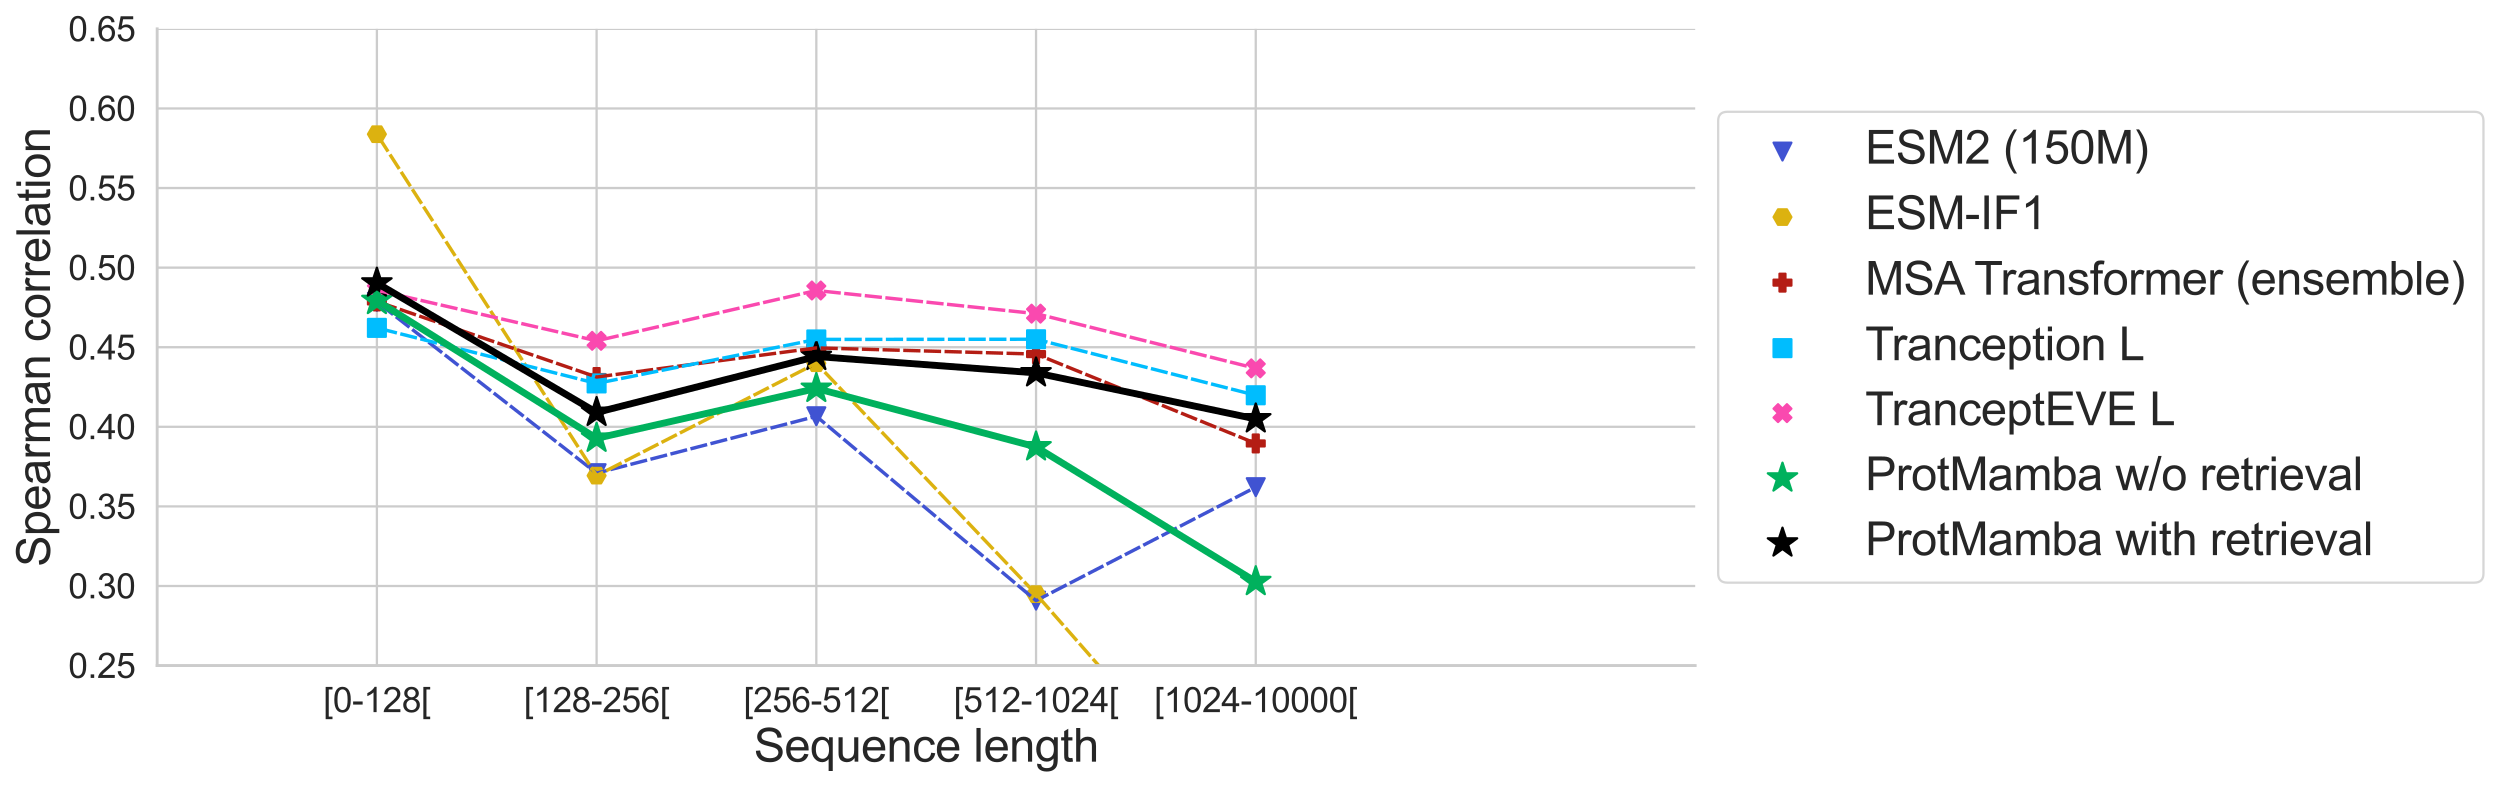 <?xml version="1.0" encoding="utf-8" standalone="no"?>
<!DOCTYPE svg PUBLIC "-//W3C//DTD SVG 1.1//EN"
  "http://www.w3.org/Graphics/SVG/1.1/DTD/svg11.dtd">
<svg xmlns:xlink="http://www.w3.org/1999/xlink" width="1088.407pt" height="343pt" viewBox="0 0 1088.407 343" xmlns="http://www.w3.org/2000/svg" version="1.1">
 <defs>
  <style type="text/css">*{stroke-linejoin: round; stroke-linecap: butt}</style>
 </defs>
 <g id="figure_1">
  <g id="patch_1">
   <path d="M 0 343 
L 1088.407 343 
L 1088.407 0 
L 0 0 
z
" style="fill: #ffffff"/>
  </g>
  <g id="axes_1">
   <g id="patch_2">
    <path d="M 68.426 289.768 
L 738.026 289.768 
L 738.026 12.568 
L 68.426 12.568 
z
" style="fill: #ffffff"/>
   </g>
   <g id="matplotlib.axis_1">
    <g id="xtick_1">
     <g id="line2d_1">
      <path d="M 164.083 289.768 
L 164.083 12.568 
" clip-path="url(#p98b21a41c9)" style="fill: none; stroke: #cccccc; stroke-linecap: round"/>
     </g>
     <g id="text_1">
      <!-- [0-128[ -->
      <g style="fill: #262626" transform="translate(140.736 310.05)scale(0.15 -0.15)">
       <defs>
        <path id="ArialMT-5b" d="M 434 -1272 
L 434 4581 
L 1675 4581 
L 1675 4116 
L 997 4116 
L 997 -806 
L 1675 -806 
L 1675 -1272 
L 434 -1272 
z
" transform="scale(0.016)"/>
        <path id="ArialMT-30" d="M 266 2259 
Q 266 3072 433 3567 
Q 600 4063 929 4331 
Q 1259 4600 1759 4600 
Q 2128 4600 2406 4451 
Q 2684 4303 2865 4023 
Q 3047 3744 3150 3342 
Q 3253 2941 3253 2259 
Q 3253 1453 3087 958 
Q 2922 463 2592 192 
Q 2263 -78 1759 -78 
Q 1097 -78 719 397 
Q 266 969 266 2259 
z
M 844 2259 
Q 844 1131 1108 757 
Q 1372 384 1759 384 
Q 2147 384 2411 759 
Q 2675 1134 2675 2259 
Q 2675 3391 2411 3762 
Q 2147 4134 1753 4134 
Q 1366 4134 1134 3806 
Q 844 3388 844 2259 
z
" transform="scale(0.016)"/>
        <path id="ArialMT-2d" d="M 203 1375 
L 203 1941 
L 1931 1941 
L 1931 1375 
L 203 1375 
z
" transform="scale(0.016)"/>
        <path id="ArialMT-31" d="M 2384 0 
L 1822 0 
L 1822 3584 
Q 1619 3391 1289 3197 
Q 959 3003 697 2906 
L 697 3450 
Q 1169 3672 1522 3987 
Q 1875 4303 2022 4600 
L 2384 4600 
L 2384 0 
z
" transform="scale(0.016)"/>
        <path id="ArialMT-32" d="M 3222 541 
L 3222 0 
L 194 0 
Q 188 203 259 391 
Q 375 700 629 1000 
Q 884 1300 1366 1694 
Q 2113 2306 2375 2664 
Q 2638 3022 2638 3341 
Q 2638 3675 2398 3904 
Q 2159 4134 1775 4134 
Q 1369 4134 1125 3890 
Q 881 3647 878 3216 
L 300 3275 
Q 359 3922 746 4261 
Q 1134 4600 1788 4600 
Q 2447 4600 2831 4234 
Q 3216 3869 3216 3328 
Q 3216 3053 3103 2787 
Q 2991 2522 2730 2228 
Q 2469 1934 1863 1422 
Q 1356 997 1212 845 
Q 1069 694 975 541 
L 3222 541 
z
" transform="scale(0.016)"/>
        <path id="ArialMT-38" d="M 1131 2484 
Q 781 2613 612 2850 
Q 444 3088 444 3419 
Q 444 3919 803 4259 
Q 1163 4600 1759 4600 
Q 2359 4600 2725 4251 
Q 3091 3903 3091 3403 
Q 3091 3084 2923 2848 
Q 2756 2613 2416 2484 
Q 2838 2347 3058 2040 
Q 3278 1734 3278 1309 
Q 3278 722 2862 322 
Q 2447 -78 1769 -78 
Q 1091 -78 675 323 
Q 259 725 259 1325 
Q 259 1772 486 2073 
Q 713 2375 1131 2484 
z
M 1019 3438 
Q 1019 3113 1228 2906 
Q 1438 2700 1772 2700 
Q 2097 2700 2305 2904 
Q 2513 3109 2513 3406 
Q 2513 3716 2298 3927 
Q 2084 4138 1766 4138 
Q 1444 4138 1231 3931 
Q 1019 3725 1019 3438 
z
M 838 1322 
Q 838 1081 952 856 
Q 1066 631 1291 507 
Q 1516 384 1775 384 
Q 2178 384 2440 643 
Q 2703 903 2703 1303 
Q 2703 1709 2433 1975 
Q 2163 2241 1756 2241 
Q 1359 2241 1098 1978 
Q 838 1716 838 1322 
z
" transform="scale(0.016)"/>
       </defs>
       <use xlink:href="#ArialMT-5b"/>
       <use xlink:href="#ArialMT-30" x="27.783"/>
       <use xlink:href="#ArialMT-2d" x="83.398"/>
       <use xlink:href="#ArialMT-31" x="116.699"/>
       <use xlink:href="#ArialMT-32" x="172.314"/>
       <use xlink:href="#ArialMT-38" x="227.93"/>
       <use xlink:href="#ArialMT-5b" x="283.545"/>
      </g>
     </g>
    </g>
    <g id="xtick_2">
     <g id="line2d_2">
      <path d="M 259.74 289.768 
L 259.74 12.568 
" clip-path="url(#p98b21a41c9)" style="fill: none; stroke: #cccccc; stroke-linecap: round"/>
     </g>
     <g id="text_2">
      <!-- [128-256[ -->
      <g style="fill: #262626" transform="translate(228.051 310.05)scale(0.15 -0.15)">
       <defs>
        <path id="ArialMT-35" d="M 266 1200 
L 856 1250 
Q 922 819 1161 601 
Q 1400 384 1738 384 
Q 2144 384 2425 690 
Q 2706 997 2706 1503 
Q 2706 1984 2436 2262 
Q 2166 2541 1728 2541 
Q 1456 2541 1237 2417 
Q 1019 2294 894 2097 
L 366 2166 
L 809 4519 
L 3088 4519 
L 3088 3981 
L 1259 3981 
L 1013 2750 
Q 1425 3038 1878 3038 
Q 2478 3038 2890 2622 
Q 3303 2206 3303 1553 
Q 3303 931 2941 478 
Q 2500 -78 1738 -78 
Q 1113 -78 717 272 
Q 322 622 266 1200 
z
" transform="scale(0.016)"/>
        <path id="ArialMT-36" d="M 3184 3459 
L 2625 3416 
Q 2550 3747 2413 3897 
Q 2184 4138 1850 4138 
Q 1581 4138 1378 3988 
Q 1113 3794 959 3422 
Q 806 3050 800 2363 
Q 1003 2672 1297 2822 
Q 1591 2972 1913 2972 
Q 2475 2972 2870 2558 
Q 3266 2144 3266 1488 
Q 3266 1056 3080 686 
Q 2894 316 2569 119 
Q 2244 -78 1831 -78 
Q 1128 -78 684 439 
Q 241 956 241 2144 
Q 241 3472 731 4075 
Q 1159 4600 1884 4600 
Q 2425 4600 2770 4297 
Q 3116 3994 3184 3459 
z
M 888 1484 
Q 888 1194 1011 928 
Q 1134 663 1356 523 
Q 1578 384 1822 384 
Q 2178 384 2434 671 
Q 2691 959 2691 1453 
Q 2691 1928 2437 2201 
Q 2184 2475 1800 2475 
Q 1419 2475 1153 2201 
Q 888 1928 888 1484 
z
" transform="scale(0.016)"/>
       </defs>
       <use xlink:href="#ArialMT-5b"/>
       <use xlink:href="#ArialMT-31" x="27.783"/>
       <use xlink:href="#ArialMT-32" x="83.398"/>
       <use xlink:href="#ArialMT-38" x="139.014"/>
       <use xlink:href="#ArialMT-2d" x="194.629"/>
       <use xlink:href="#ArialMT-32" x="227.93"/>
       <use xlink:href="#ArialMT-35" x="283.545"/>
       <use xlink:href="#ArialMT-36" x="339.16"/>
       <use xlink:href="#ArialMT-5b" x="394.775"/>
      </g>
     </g>
    </g>
    <g id="xtick_3">
     <g id="line2d_3">
      <path d="M 355.397 289.768 
L 355.397 12.568 
" clip-path="url(#p98b21a41c9)" style="fill: none; stroke: #cccccc; stroke-linecap: round"/>
     </g>
     <g id="text_3">
      <!-- [256-512[ -->
      <g style="fill: #262626" transform="translate(323.709 310.05)scale(0.15 -0.15)">
       <use xlink:href="#ArialMT-5b"/>
       <use xlink:href="#ArialMT-32" x="27.783"/>
       <use xlink:href="#ArialMT-35" x="83.398"/>
       <use xlink:href="#ArialMT-36" x="139.014"/>
       <use xlink:href="#ArialMT-2d" x="194.629"/>
       <use xlink:href="#ArialMT-35" x="227.93"/>
       <use xlink:href="#ArialMT-31" x="283.545"/>
       <use xlink:href="#ArialMT-32" x="339.16"/>
       <use xlink:href="#ArialMT-5b" x="394.775"/>
      </g>
     </g>
    </g>
    <g id="xtick_4">
     <g id="line2d_4">
      <path d="M 451.054 289.768 
L 451.054 12.568 
" clip-path="url(#p98b21a41c9)" style="fill: none; stroke: #cccccc; stroke-linecap: round"/>
     </g>
     <g id="text_4">
      <!-- [512-1024[ -->
      <g style="fill: #262626" transform="translate(415.195 310.05)scale(0.15 -0.15)">
       <defs>
        <path id="ArialMT-34" d="M 2069 0 
L 2069 1097 
L 81 1097 
L 81 1613 
L 2172 4581 
L 2631 4581 
L 2631 1613 
L 3250 1613 
L 3250 1097 
L 2631 1097 
L 2631 0 
L 2069 0 
z
M 2069 1613 
L 2069 3678 
L 634 1613 
L 2069 1613 
z
" transform="scale(0.016)"/>
       </defs>
       <use xlink:href="#ArialMT-5b"/>
       <use xlink:href="#ArialMT-35" x="27.783"/>
       <use xlink:href="#ArialMT-31" x="83.398"/>
       <use xlink:href="#ArialMT-32" x="139.014"/>
       <use xlink:href="#ArialMT-2d" x="194.629"/>
       <use xlink:href="#ArialMT-31" x="227.93"/>
       <use xlink:href="#ArialMT-30" x="283.545"/>
       <use xlink:href="#ArialMT-32" x="339.16"/>
       <use xlink:href="#ArialMT-34" x="394.775"/>
       <use xlink:href="#ArialMT-5b" x="450.391"/>
      </g>
     </g>
    </g>
    <g id="xtick_5">
     <g id="line2d_5">
      <path d="M 546.711 289.768 
L 546.711 12.568 
" clip-path="url(#p98b21a41c9)" style="fill: none; stroke: #cccccc; stroke-linecap: round"/>
     </g>
     <g id="text_5">
      <!-- [1024-10000[ -->
      <g style="fill: #262626" transform="translate(502.511 310.05)scale(0.15 -0.15)">
       <use xlink:href="#ArialMT-5b"/>
       <use xlink:href="#ArialMT-31" x="27.783"/>
       <use xlink:href="#ArialMT-30" x="83.398"/>
       <use xlink:href="#ArialMT-32" x="139.014"/>
       <use xlink:href="#ArialMT-34" x="194.629"/>
       <use xlink:href="#ArialMT-2d" x="250.244"/>
       <use xlink:href="#ArialMT-31" x="283.545"/>
       <use xlink:href="#ArialMT-30" x="339.16"/>
       <use xlink:href="#ArialMT-30" x="394.775"/>
       <use xlink:href="#ArialMT-30" x="450.391"/>
       <use xlink:href="#ArialMT-30" x="506.006"/>
       <use xlink:href="#ArialMT-5b" x="561.621"/>
      </g>
     </g>
    </g>
    <g id="text_6">
     <!-- Sequence length -->
     <g style="fill: #262626" transform="translate(328.168 331.59)scale(0.2 -0.2)">
      <defs>
       <path id="ArialMT-53" d="M 288 1472 
L 859 1522 
Q 900 1178 1048 958 
Q 1197 738 1509 602 
Q 1822 466 2213 466 
Q 2559 466 2825 569 
Q 3091 672 3220 851 
Q 3350 1031 3350 1244 
Q 3350 1459 3225 1620 
Q 3100 1781 2813 1891 
Q 2628 1963 1997 2114 
Q 1366 2266 1113 2400 
Q 784 2572 623 2826 
Q 463 3081 463 3397 
Q 463 3744 659 4045 
Q 856 4347 1234 4503 
Q 1613 4659 2075 4659 
Q 2584 4659 2973 4495 
Q 3363 4331 3572 4012 
Q 3781 3694 3797 3291 
L 3216 3247 
Q 3169 3681 2898 3903 
Q 2628 4125 2100 4125 
Q 1550 4125 1298 3923 
Q 1047 3722 1047 3438 
Q 1047 3191 1225 3031 
Q 1400 2872 2139 2705 
Q 2878 2538 3153 2413 
Q 3553 2228 3743 1945 
Q 3934 1663 3934 1294 
Q 3934 928 3725 604 
Q 3516 281 3123 101 
Q 2731 -78 2241 -78 
Q 1619 -78 1198 103 
Q 778 284 539 648 
Q 300 1013 288 1472 
z
" transform="scale(0.016)"/>
       <path id="ArialMT-65" d="M 2694 1069 
L 3275 997 
Q 3138 488 2766 206 
Q 2394 -75 1816 -75 
Q 1088 -75 661 373 
Q 234 822 234 1631 
Q 234 2469 665 2931 
Q 1097 3394 1784 3394 
Q 2450 3394 2872 2941 
Q 3294 2488 3294 1666 
Q 3294 1616 3291 1516 
L 816 1516 
Q 847 969 1125 678 
Q 1403 388 1819 388 
Q 2128 388 2347 550 
Q 2566 713 2694 1069 
z
M 847 1978 
L 2700 1978 
Q 2663 2397 2488 2606 
Q 2219 2931 1791 2931 
Q 1403 2931 1139 2672 
Q 875 2413 847 1978 
z
" transform="scale(0.016)"/>
       <path id="ArialMT-71" d="M 2538 -1272 
L 2538 353 
Q 2406 169 2170 47 
Q 1934 -75 1669 -75 
Q 1078 -75 651 397 
Q 225 869 225 1691 
Q 225 2191 398 2587 
Q 572 2984 901 3189 
Q 1231 3394 1625 3394 
Q 2241 3394 2594 2875 
L 2594 3319 
L 3100 3319 
L 3100 -1272 
L 2538 -1272 
z
M 803 1669 
Q 803 1028 1072 708 
Q 1341 388 1716 388 
Q 2075 388 2334 692 
Q 2594 997 2594 1619 
Q 2594 2281 2320 2615 
Q 2047 2950 1678 2950 
Q 1313 2950 1058 2639 
Q 803 2328 803 1669 
z
" transform="scale(0.016)"/>
       <path id="ArialMT-75" d="M 2597 0 
L 2597 488 
Q 2209 -75 1544 -75 
Q 1250 -75 995 37 
Q 741 150 617 320 
Q 494 491 444 738 
Q 409 903 409 1263 
L 409 3319 
L 972 3319 
L 972 1478 
Q 972 1038 1006 884 
Q 1059 663 1231 536 
Q 1403 409 1656 409 
Q 1909 409 2131 539 
Q 2353 669 2445 892 
Q 2538 1116 2538 1541 
L 2538 3319 
L 3100 3319 
L 3100 0 
L 2597 0 
z
" transform="scale(0.016)"/>
       <path id="ArialMT-6e" d="M 422 0 
L 422 3319 
L 928 3319 
L 928 2847 
Q 1294 3394 1984 3394 
Q 2284 3394 2536 3286 
Q 2788 3178 2913 3003 
Q 3038 2828 3088 2588 
Q 3119 2431 3119 2041 
L 3119 0 
L 2556 0 
L 2556 2019 
Q 2556 2363 2490 2533 
Q 2425 2703 2258 2804 
Q 2091 2906 1866 2906 
Q 1506 2906 1245 2678 
Q 984 2450 984 1813 
L 984 0 
L 422 0 
z
" transform="scale(0.016)"/>
       <path id="ArialMT-63" d="M 2588 1216 
L 3141 1144 
Q 3050 572 2676 248 
Q 2303 -75 1759 -75 
Q 1078 -75 664 370 
Q 250 816 250 1647 
Q 250 2184 428 2587 
Q 606 2991 970 3192 
Q 1334 3394 1763 3394 
Q 2303 3394 2647 3120 
Q 2991 2847 3088 2344 
L 2541 2259 
Q 2463 2594 2264 2762 
Q 2066 2931 1784 2931 
Q 1359 2931 1093 2626 
Q 828 2322 828 1663 
Q 828 994 1084 691 
Q 1341 388 1753 388 
Q 2084 388 2306 591 
Q 2528 794 2588 1216 
z
" transform="scale(0.016)"/>
       <path id="ArialMT-20" transform="scale(0.016)"/>
       <path id="ArialMT-6c" d="M 409 0 
L 409 4581 
L 972 4581 
L 972 0 
L 409 0 
z
" transform="scale(0.016)"/>
       <path id="ArialMT-67" d="M 319 -275 
L 866 -356 
Q 900 -609 1056 -725 
Q 1266 -881 1628 -881 
Q 2019 -881 2231 -725 
Q 2444 -569 2519 -288 
Q 2563 -116 2559 434 
Q 2191 0 1641 0 
Q 956 0 581 494 
Q 206 988 206 1678 
Q 206 2153 378 2554 
Q 550 2956 876 3175 
Q 1203 3394 1644 3394 
Q 2231 3394 2613 2919 
L 2613 3319 
L 3131 3319 
L 3131 450 
Q 3131 -325 2973 -648 
Q 2816 -972 2473 -1159 
Q 2131 -1347 1631 -1347 
Q 1038 -1347 672 -1080 
Q 306 -813 319 -275 
z
M 784 1719 
Q 784 1066 1043 766 
Q 1303 466 1694 466 
Q 2081 466 2343 764 
Q 2606 1063 2606 1700 
Q 2606 2309 2336 2618 
Q 2066 2928 1684 2928 
Q 1309 2928 1046 2623 
Q 784 2319 784 1719 
z
" transform="scale(0.016)"/>
       <path id="ArialMT-74" d="M 1650 503 
L 1731 6 
Q 1494 -44 1306 -44 
Q 1000 -44 831 53 
Q 663 150 594 308 
Q 525 466 525 972 
L 525 2881 
L 113 2881 
L 113 3319 
L 525 3319 
L 525 4141 
L 1084 4478 
L 1084 3319 
L 1650 3319 
L 1650 2881 
L 1084 2881 
L 1084 941 
Q 1084 700 1114 631 
Q 1144 563 1211 522 
Q 1278 481 1403 481 
Q 1497 481 1650 503 
z
" transform="scale(0.016)"/>
       <path id="ArialMT-68" d="M 422 0 
L 422 4581 
L 984 4581 
L 984 2938 
Q 1378 3394 1978 3394 
Q 2347 3394 2619 3248 
Q 2891 3103 3008 2847 
Q 3125 2591 3125 2103 
L 3125 0 
L 2563 0 
L 2563 2103 
Q 2563 2525 2380 2717 
Q 2197 2909 1863 2909 
Q 1613 2909 1392 2779 
Q 1172 2650 1078 2428 
Q 984 2206 984 1816 
L 984 0 
L 422 0 
z
" transform="scale(0.016)"/>
      </defs>
      <use xlink:href="#ArialMT-53"/>
      <use xlink:href="#ArialMT-65" x="66.699"/>
      <use xlink:href="#ArialMT-71" x="122.314"/>
      <use xlink:href="#ArialMT-75" x="177.93"/>
      <use xlink:href="#ArialMT-65" x="233.545"/>
      <use xlink:href="#ArialMT-6e" x="289.16"/>
      <use xlink:href="#ArialMT-63" x="344.775"/>
      <use xlink:href="#ArialMT-65" x="394.775"/>
      <use xlink:href="#ArialMT-20" x="450.391"/>
      <use xlink:href="#ArialMT-6c" x="478.174"/>
      <use xlink:href="#ArialMT-65" x="500.391"/>
      <use xlink:href="#ArialMT-6e" x="556.006"/>
      <use xlink:href="#ArialMT-67" x="611.621"/>
      <use xlink:href="#ArialMT-74" x="667.236"/>
      <use xlink:href="#ArialMT-68" x="695.02"/>
     </g>
    </g>
   </g>
   <g id="matplotlib.axis_2">
    <g id="ytick_1">
     <g id="line2d_6">
      <path d="M 68.426 289.768 
L 738.026 289.768 
" clip-path="url(#p98b21a41c9)" style="fill: none; stroke: #cccccc; stroke-linecap: round"/>
     </g>
     <g id="text_7">
      <!-- 0.25 -->
      <g style="fill: #262626" transform="translate(29.734 295.137)scale(0.15 -0.15)">
       <defs>
        <path id="ArialMT-2e" d="M 581 0 
L 581 641 
L 1222 641 
L 1222 0 
L 581 0 
z
" transform="scale(0.016)"/>
       </defs>
       <use xlink:href="#ArialMT-30"/>
       <use xlink:href="#ArialMT-2e" x="55.615"/>
       <use xlink:href="#ArialMT-32" x="83.398"/>
       <use xlink:href="#ArialMT-35" x="139.014"/>
      </g>
     </g>
    </g>
    <g id="ytick_2">
     <g id="line2d_7">
      <path d="M 68.426 255.118 
L 738.026 255.118 
" clip-path="url(#p98b21a41c9)" style="fill: none; stroke: #cccccc; stroke-linecap: round"/>
     </g>
     <g id="text_8">
      <!-- 0.30 -->
      <g style="fill: #262626" transform="translate(29.734 260.487)scale(0.15 -0.15)">
       <defs>
        <path id="ArialMT-33" d="M 269 1209 
L 831 1284 
Q 928 806 1161 595 
Q 1394 384 1728 384 
Q 2125 384 2398 659 
Q 2672 934 2672 1341 
Q 2672 1728 2419 1979 
Q 2166 2231 1775 2231 
Q 1616 2231 1378 2169 
L 1441 2663 
Q 1497 2656 1531 2656 
Q 1891 2656 2178 2843 
Q 2466 3031 2466 3422 
Q 2466 3731 2256 3934 
Q 2047 4138 1716 4138 
Q 1388 4138 1169 3931 
Q 950 3725 888 3313 
L 325 3413 
Q 428 3978 793 4289 
Q 1159 4600 1703 4600 
Q 2078 4600 2393 4439 
Q 2709 4278 2876 4000 
Q 3044 3722 3044 3409 
Q 3044 3113 2884 2869 
Q 2725 2625 2413 2481 
Q 2819 2388 3044 2092 
Q 3269 1797 3269 1353 
Q 3269 753 2831 336 
Q 2394 -81 1725 -81 
Q 1122 -81 723 278 
Q 325 638 269 1209 
z
" transform="scale(0.016)"/>
       </defs>
       <use xlink:href="#ArialMT-30"/>
       <use xlink:href="#ArialMT-2e" x="55.615"/>
       <use xlink:href="#ArialMT-33" x="83.398"/>
       <use xlink:href="#ArialMT-30" x="139.014"/>
      </g>
     </g>
    </g>
    <g id="ytick_3">
     <g id="line2d_8">
      <path d="M 68.426 220.468 
L 738.026 220.468 
" clip-path="url(#p98b21a41c9)" style="fill: none; stroke: #cccccc; stroke-linecap: round"/>
     </g>
     <g id="text_9">
      <!-- 0.35 -->
      <g style="fill: #262626" transform="translate(29.734 225.837)scale(0.15 -0.15)">
       <use xlink:href="#ArialMT-30"/>
       <use xlink:href="#ArialMT-2e" x="55.615"/>
       <use xlink:href="#ArialMT-33" x="83.398"/>
       <use xlink:href="#ArialMT-35" x="139.014"/>
      </g>
     </g>
    </g>
    <g id="ytick_4">
     <g id="line2d_9">
      <path d="M 68.426 185.818 
L 738.026 185.818 
" clip-path="url(#p98b21a41c9)" style="fill: none; stroke: #cccccc; stroke-linecap: round"/>
     </g>
     <g id="text_10">
      <!-- 0.40 -->
      <g style="fill: #262626" transform="translate(29.734 191.187)scale(0.15 -0.15)">
       <use xlink:href="#ArialMT-30"/>
       <use xlink:href="#ArialMT-2e" x="55.615"/>
       <use xlink:href="#ArialMT-34" x="83.398"/>
       <use xlink:href="#ArialMT-30" x="139.014"/>
      </g>
     </g>
    </g>
    <g id="ytick_5">
     <g id="line2d_10">
      <path d="M 68.426 151.168 
L 738.026 151.168 
" clip-path="url(#p98b21a41c9)" style="fill: none; stroke: #cccccc; stroke-linecap: round"/>
     </g>
     <g id="text_11">
      <!-- 0.45 -->
      <g style="fill: #262626" transform="translate(29.734 156.537)scale(0.15 -0.15)">
       <use xlink:href="#ArialMT-30"/>
       <use xlink:href="#ArialMT-2e" x="55.615"/>
       <use xlink:href="#ArialMT-34" x="83.398"/>
       <use xlink:href="#ArialMT-35" x="139.014"/>
      </g>
     </g>
    </g>
    <g id="ytick_6">
     <g id="line2d_11">
      <path d="M 68.426 116.518 
L 738.026 116.518 
" clip-path="url(#p98b21a41c9)" style="fill: none; stroke: #cccccc; stroke-linecap: round"/>
     </g>
     <g id="text_12">
      <!-- 0.50 -->
      <g style="fill: #262626" transform="translate(29.734 121.887)scale(0.15 -0.15)">
       <use xlink:href="#ArialMT-30"/>
       <use xlink:href="#ArialMT-2e" x="55.615"/>
       <use xlink:href="#ArialMT-35" x="83.398"/>
       <use xlink:href="#ArialMT-30" x="139.014"/>
      </g>
     </g>
    </g>
    <g id="ytick_7">
     <g id="line2d_12">
      <path d="M 68.426 81.868 
L 738.026 81.868 
" clip-path="url(#p98b21a41c9)" style="fill: none; stroke: #cccccc; stroke-linecap: round"/>
     </g>
     <g id="text_13">
      <!-- 0.55 -->
      <g style="fill: #262626" transform="translate(29.734 87.237)scale(0.15 -0.15)">
       <use xlink:href="#ArialMT-30"/>
       <use xlink:href="#ArialMT-2e" x="55.615"/>
       <use xlink:href="#ArialMT-35" x="83.398"/>
       <use xlink:href="#ArialMT-35" x="139.014"/>
      </g>
     </g>
    </g>
    <g id="ytick_8">
     <g id="line2d_13">
      <path d="M 68.426 47.218 
L 738.026 47.218 
" clip-path="url(#p98b21a41c9)" style="fill: none; stroke: #cccccc; stroke-linecap: round"/>
     </g>
     <g id="text_14">
      <!-- 0.60 -->
      <g style="fill: #262626" transform="translate(29.734 52.587)scale(0.15 -0.15)">
       <use xlink:href="#ArialMT-30"/>
       <use xlink:href="#ArialMT-2e" x="55.615"/>
       <use xlink:href="#ArialMT-36" x="83.398"/>
       <use xlink:href="#ArialMT-30" x="139.014"/>
      </g>
     </g>
    </g>
    <g id="ytick_9">
     <g id="line2d_14">
      <path d="M 68.426 12.568 
L 738.026 12.568 
" clip-path="url(#p98b21a41c9)" style="fill: none; stroke: #cccccc; stroke-linecap: round"/>
     </g>
     <g id="text_15">
      <!-- 0.65 -->
      <g style="fill: #262626" transform="translate(29.734 17.937)scale(0.15 -0.15)">
       <use xlink:href="#ArialMT-30"/>
       <use xlink:href="#ArialMT-2e" x="55.615"/>
       <use xlink:href="#ArialMT-36" x="83.398"/>
       <use xlink:href="#ArialMT-35" x="139.014"/>
      </g>
     </g>
    </g>
    <g id="text_16">
     <!-- Spearman correlation -->
     <g style="fill: #262626" transform="translate(21.759 246.767)rotate(-90)scale(0.2 -0.2)">
      <defs>
       <path id="ArialMT-70" d="M 422 -1272 
L 422 3319 
L 934 3319 
L 934 2888 
Q 1116 3141 1344 3267 
Q 1572 3394 1897 3394 
Q 2322 3394 2647 3175 
Q 2972 2956 3137 2557 
Q 3303 2159 3303 1684 
Q 3303 1175 3120 767 
Q 2938 359 2589 142 
Q 2241 -75 1856 -75 
Q 1575 -75 1351 44 
Q 1128 163 984 344 
L 984 -1272 
L 422 -1272 
z
M 931 1641 
Q 931 1000 1190 694 
Q 1450 388 1819 388 
Q 2194 388 2461 705 
Q 2728 1022 2728 1688 
Q 2728 2322 2467 2637 
Q 2206 2953 1844 2953 
Q 1484 2953 1207 2617 
Q 931 2281 931 1641 
z
" transform="scale(0.016)"/>
       <path id="ArialMT-61" d="M 2588 409 
Q 2275 144 1986 34 
Q 1697 -75 1366 -75 
Q 819 -75 525 192 
Q 231 459 231 875 
Q 231 1119 342 1320 
Q 453 1522 633 1644 
Q 813 1766 1038 1828 
Q 1203 1872 1538 1913 
Q 2219 1994 2541 2106 
Q 2544 2222 2544 2253 
Q 2544 2597 2384 2738 
Q 2169 2928 1744 2928 
Q 1347 2928 1158 2789 
Q 969 2650 878 2297 
L 328 2372 
Q 403 2725 575 2942 
Q 747 3159 1072 3276 
Q 1397 3394 1825 3394 
Q 2250 3394 2515 3294 
Q 2781 3194 2906 3042 
Q 3031 2891 3081 2659 
Q 3109 2516 3109 2141 
L 3109 1391 
Q 3109 606 3145 398 
Q 3181 191 3288 0 
L 2700 0 
Q 2613 175 2588 409 
z
M 2541 1666 
Q 2234 1541 1622 1453 
Q 1275 1403 1131 1340 
Q 988 1278 909 1158 
Q 831 1038 831 891 
Q 831 666 1001 516 
Q 1172 366 1500 366 
Q 1825 366 2078 508 
Q 2331 650 2450 897 
Q 2541 1088 2541 1459 
L 2541 1666 
z
" transform="scale(0.016)"/>
       <path id="ArialMT-72" d="M 416 0 
L 416 3319 
L 922 3319 
L 922 2816 
Q 1116 3169 1280 3281 
Q 1444 3394 1641 3394 
Q 1925 3394 2219 3213 
L 2025 2691 
Q 1819 2813 1613 2813 
Q 1428 2813 1281 2702 
Q 1134 2591 1072 2394 
Q 978 2094 978 1738 
L 978 0 
L 416 0 
z
" transform="scale(0.016)"/>
       <path id="ArialMT-6d" d="M 422 0 
L 422 3319 
L 925 3319 
L 925 2853 
Q 1081 3097 1340 3245 
Q 1600 3394 1931 3394 
Q 2300 3394 2536 3241 
Q 2772 3088 2869 2813 
Q 3263 3394 3894 3394 
Q 4388 3394 4653 3120 
Q 4919 2847 4919 2278 
L 4919 0 
L 4359 0 
L 4359 2091 
Q 4359 2428 4304 2576 
Q 4250 2725 4106 2815 
Q 3963 2906 3769 2906 
Q 3419 2906 3187 2673 
Q 2956 2441 2956 1928 
L 2956 0 
L 2394 0 
L 2394 2156 
Q 2394 2531 2256 2718 
Q 2119 2906 1806 2906 
Q 1569 2906 1367 2781 
Q 1166 2656 1075 2415 
Q 984 2175 984 1722 
L 984 0 
L 422 0 
z
" transform="scale(0.016)"/>
       <path id="ArialMT-6f" d="M 213 1659 
Q 213 2581 725 3025 
Q 1153 3394 1769 3394 
Q 2453 3394 2887 2945 
Q 3322 2497 3322 1706 
Q 3322 1066 3130 698 
Q 2938 331 2570 128 
Q 2203 -75 1769 -75 
Q 1072 -75 642 372 
Q 213 819 213 1659 
z
M 791 1659 
Q 791 1022 1069 705 
Q 1347 388 1769 388 
Q 2188 388 2466 706 
Q 2744 1025 2744 1678 
Q 2744 2294 2464 2611 
Q 2184 2928 1769 2928 
Q 1347 2928 1069 2612 
Q 791 2297 791 1659 
z
" transform="scale(0.016)"/>
       <path id="ArialMT-69" d="M 425 3934 
L 425 4581 
L 988 4581 
L 988 3934 
L 425 3934 
z
M 425 0 
L 425 3319 
L 988 3319 
L 988 0 
L 425 0 
z
" transform="scale(0.016)"/>
      </defs>
      <use xlink:href="#ArialMT-53"/>
      <use xlink:href="#ArialMT-70" x="66.699"/>
      <use xlink:href="#ArialMT-65" x="122.314"/>
      <use xlink:href="#ArialMT-61" x="177.93"/>
      <use xlink:href="#ArialMT-72" x="233.545"/>
      <use xlink:href="#ArialMT-6d" x="266.846"/>
      <use xlink:href="#ArialMT-61" x="350.146"/>
      <use xlink:href="#ArialMT-6e" x="405.762"/>
      <use xlink:href="#ArialMT-20" x="461.377"/>
      <use xlink:href="#ArialMT-63" x="489.16"/>
      <use xlink:href="#ArialMT-6f" x="539.16"/>
      <use xlink:href="#ArialMT-72" x="594.775"/>
      <use xlink:href="#ArialMT-72" x="628.076"/>
      <use xlink:href="#ArialMT-65" x="661.377"/>
      <use xlink:href="#ArialMT-6c" x="716.992"/>
      <use xlink:href="#ArialMT-61" x="739.209"/>
      <use xlink:href="#ArialMT-74" x="794.824"/>
      <use xlink:href="#ArialMT-69" x="822.607"/>
      <use xlink:href="#ArialMT-6f" x="844.824"/>
      <use xlink:href="#ArialMT-6e" x="900.439"/>
     </g>
    </g>
   </g>
   <g id="PathCollection_1">
    <defs>
     <path id="mb8dd8a2bba" d="M -0 3.873 
L 3.873 -3.873 
L -3.873 -3.873 
z
" style="stroke: #4053d2"/>
    </defs>
    <g clip-path="url(#p98b21a41c9)">
     <use xlink:href="#mb8dd8a2bba" x="164.083" y="131.427" style="fill: #4053d2; stroke: #4053d2"/>
     <use xlink:href="#mb8dd8a2bba" x="259.74" y="206.012" style="fill: #4053d2; stroke: #4053d2"/>
     <use xlink:href="#mb8dd8a2bba" x="355.397" y="181.231" style="fill: #4053d2; stroke: #4053d2"/>
     <use xlink:href="#mb8dd8a2bba" x="451.054" y="261.491" style="fill: #4053d2; stroke: #4053d2"/>
     <use xlink:href="#mb8dd8a2bba" x="546.711" y="212.089" style="fill: #4053d2; stroke: #4053d2"/>
    </g>
   </g>
   <g id="PathCollection_2">
    <defs>
     <path id="m27f2b5de9f" d="M -1.936 -3.354 
L -3.873 -0 
L -1.936 3.354 
L 1.936 3.354 
L 3.873 0 
L 1.936 -3.354 
z
" style="stroke: #dcb210"/>
    </defs>
    <g clip-path="url(#p98b21a41c9)">
     <use xlink:href="#m27f2b5de9f" x="164.083" y="58.422" style="fill: #dcb210; stroke: #dcb210"/>
     <use xlink:href="#m27f2b5de9f" x="259.74" y="207.07" style="fill: #dcb210; stroke: #dcb210"/>
     <use xlink:href="#m27f2b5de9f" x="355.397" y="158.14" style="fill: #dcb210; stroke: #dcb210"/>
     <use xlink:href="#m27f2b5de9f" x="451.054" y="258.668" style="fill: #dcb210; stroke: #dcb210"/>
     <use xlink:href="#m27f2b5de9f" x="546.711" y="367.636" style="fill: #dcb210; stroke: #dcb210"/>
    </g>
   </g>
   <g id="PathCollection_3">
    <defs>
     <path id="m2ce721eed1" d="M -1.291 3.873 
L 1.291 3.873 
L 1.291 1.291 
L 3.873 1.291 
L 3.873 -1.291 
L 1.291 -1.291 
L 1.291 -3.873 
L -1.291 -3.873 
L -1.291 -1.291 
L -3.873 -1.291 
L -3.873 1.291 
L -1.291 1.291 
z
" style="stroke: #b41d14"/>
    </defs>
    <g clip-path="url(#p98b21a41c9)">
     <use xlink:href="#m2ce721eed1" x="164.083" y="131.24" style="fill: #b41d14; stroke: #b41d14"/>
     <use xlink:href="#m2ce721eed1" x="259.74" y="164.143" style="fill: #b41d14; stroke: #b41d14"/>
     <use xlink:href="#m2ce721eed1" x="355.397" y="151.459" style="fill: #b41d14; stroke: #b41d14"/>
     <use xlink:href="#m2ce721eed1" x="451.054" y="154.16" style="fill: #b41d14; stroke: #b41d14"/>
     <use xlink:href="#m2ce721eed1" x="546.711" y="193.063" style="fill: #b41d14; stroke: #b41d14"/>
    </g>
   </g>
   <g id="PathCollection_4">
    <defs>
     <path id="m8eaaca37e6" d="M -3.873 3.873 
L 3.873 3.873 
L 3.873 -3.873 
L -3.873 -3.873 
z
" style="stroke: #00bdfe"/>
    </defs>
    <g clip-path="url(#p98b21a41c9)">
     <use xlink:href="#m8eaaca37e6" x="164.083" y="142.746" style="fill: #00bdfe; stroke: #00bdfe"/>
     <use xlink:href="#m8eaaca37e6" x="259.74" y="166.934" style="fill: #00bdfe; stroke: #00bdfe"/>
     <use xlink:href="#m8eaaca37e6" x="355.397" y="147.773" style="fill: #00bdfe; stroke: #00bdfe"/>
     <use xlink:href="#m8eaaca37e6" x="451.054" y="147.686" style="fill: #00bdfe; stroke: #00bdfe"/>
     <use xlink:href="#m8eaaca37e6" x="546.711" y="172.084" style="fill: #00bdfe; stroke: #00bdfe"/>
    </g>
   </g>
   <g id="PathCollection_5">
    <defs>
     <path id="m1da7ff5dbc" d="M -1.936 3.873 
L 0 1.936 
L 1.936 3.873 
L 3.873 1.936 
L 1.936 0 
L 3.873 -1.936 
L 1.936 -3.873 
L 0 -1.936 
L -1.936 -3.873 
L -3.873 -1.936 
L -1.936 0 
L -3.873 1.936 
z
" style="stroke: #fa49af"/>
    </defs>
    <g clip-path="url(#p98b21a41c9)">
     <use xlink:href="#m1da7ff5dbc" x="164.083" y="126.363" style="fill: #fa49af; stroke: #fa49af"/>
     <use xlink:href="#m1da7ff5dbc" x="259.74" y="148.377" style="fill: #fa49af; stroke: #fa49af"/>
     <use xlink:href="#m1da7ff5dbc" x="355.397" y="126.47" style="fill: #fa49af; stroke: #fa49af"/>
     <use xlink:href="#m1da7ff5dbc" x="451.054" y="136.548" style="fill: #fa49af; stroke: #fa49af"/>
     <use xlink:href="#m1da7ff5dbc" x="546.711" y="160.366" style="fill: #fa49af; stroke: #fa49af"/>
    </g>
   </g>
   <g id="PathCollection_6">
    <defs>
     <path id="m53a8dcb42c" d="M 0 -6.708 
L -1.506 -2.073 
L -6.38 -2.073 
L -2.437 0.792 
L -3.943 5.427 
L -0 2.562 
L 3.943 5.427 
L 2.437 0.792 
L 6.38 -2.073 
L 1.506 -2.073 
z
" style="stroke: #00b15d"/>
    </defs>
    <g clip-path="url(#p98b21a41c9)">
     <use xlink:href="#m53a8dcb42c" x="164.083" y="130.874" style="fill: #00b15d; stroke: #00b15d"/>
     <use xlink:href="#m53a8dcb42c" x="259.74" y="190.834" style="fill: #00b15d; stroke: #00b15d"/>
     <use xlink:href="#m53a8dcb42c" x="355.397" y="169.121" style="fill: #00b15d; stroke: #00b15d"/>
     <use xlink:href="#m53a8dcb42c" x="451.054" y="194.575" style="fill: #00b15d; stroke: #00b15d"/>
     <use xlink:href="#m53a8dcb42c" x="546.711" y="253.231" style="fill: #00b15d; stroke: #00b15d"/>
    </g>
   </g>
   <g id="PathCollection_7">
    <defs>
     <path id="m40c1a4fa5e" d="M 0 -6.708 
L -1.506 -2.073 
L -6.38 -2.073 
L -2.437 0.792 
L -3.943 5.427 
L -0 2.562 
L 3.943 5.427 
L 2.437 0.792 
L 6.38 -2.073 
L 1.506 -2.073 
z
" style="stroke: #000000"/>
    </defs>
    <g clip-path="url(#p98b21a41c9)">
     <use xlink:href="#m40c1a4fa5e" x="164.083" y="123.245" style="stroke: #000000"/>
     <use xlink:href="#m40c1a4fa5e" x="259.74" y="179.577" style="stroke: #000000"/>
     <use xlink:href="#m40c1a4fa5e" x="355.397" y="155.221" style="stroke: #000000"/>
     <use xlink:href="#m40c1a4fa5e" x="451.054" y="162.347" style="stroke: #000000"/>
     <use xlink:href="#m40c1a4fa5e" x="546.711" y="182.383" style="stroke: #000000"/>
    </g>
   </g>
   <g id="line2d_15">
    <path d="M 164.083 131.427 
L 259.74 206.012 
L 355.397 181.231 
L 451.054 261.491 
L 546.711 212.089 
" clip-path="url(#p98b21a41c9)" style="fill: none; stroke-dasharray: 7.5,1.5; stroke-dashoffset: 7.5; stroke: #4053d2; stroke-width: 1.5"/>
   </g>
   <g id="line2d_16">
    <path d="M 164.083 58.422 
L 259.74 207.07 
L 355.397 158.14 
L 451.054 258.668 
L 525.962 344 
" clip-path="url(#p98b21a41c9)" style="fill: none; stroke-dasharray: 7.5,1.5; stroke-dashoffset: 7.5; stroke: #dcb210; stroke-width: 1.5"/>
   </g>
   <g id="line2d_17">
    <path d="M 164.083 131.24 
L 259.74 164.143 
L 355.397 151.459 
L 451.054 154.16 
L 546.711 193.063 
" clip-path="url(#p98b21a41c9)" style="fill: none; stroke-dasharray: 7.5,1.5; stroke-dashoffset: 7.5; stroke: #b41d14; stroke-width: 1.5"/>
   </g>
   <g id="line2d_18">
    <path d="M 164.083 142.746 
L 259.74 166.934 
L 355.397 147.773 
L 451.054 147.686 
L 546.711 172.084 
" clip-path="url(#p98b21a41c9)" style="fill: none; stroke-dasharray: 7.5,1.5; stroke-dashoffset: 7.5; stroke: #00bdfe; stroke-width: 1.5"/>
   </g>
   <g id="line2d_19">
    <path d="M 164.083 126.363 
L 259.74 148.377 
L 355.397 126.47 
L 451.054 136.548 
L 546.711 160.366 
" clip-path="url(#p98b21a41c9)" style="fill: none; stroke-dasharray: 7.5,1.5; stroke-dashoffset: 7.5; stroke: #fa49af; stroke-width: 1.5"/>
   </g>
   <g id="line2d_20">
    <path d="M 164.083 130.874 
L 259.74 190.834 
L 355.397 169.121 
L 451.054 194.575 
L 546.711 253.231 
" clip-path="url(#p98b21a41c9)" style="fill: none; stroke: #00b15d; stroke-width: 3; stroke-linecap: round"/>
   </g>
   <g id="line2d_21">
    <path d="M 164.083 123.245 
L 259.74 179.577 
L 355.397 155.221 
L 451.054 162.347 
L 546.711 182.383 
" clip-path="url(#p98b21a41c9)" style="fill: none; stroke: #000000; stroke-width: 3; stroke-linecap: round"/>
   </g>
   <g id="patch_3">
    <path d="M 68.426 289.768 
L 68.426 12.568 
" style="fill: none; stroke: #cccccc; stroke-width: 1.25; stroke-linejoin: miter; stroke-linecap: square"/>
   </g>
   <g id="patch_4">
    <path d="M 68.426 289.768 
L 738.026 289.768 
" style="fill: none; stroke: #cccccc; stroke-width: 1.25; stroke-linejoin: miter; stroke-linecap: square"/>
   </g>
   <g id="legend_1">
    <g id="patch_5">
     <path d="M 752.026 253.664 
L 1077.207 253.664 
Q 1081.207 253.664 1081.207 249.664 
L 1081.207 52.673 
Q 1081.207 48.673 1077.207 48.673 
L 752.026 48.673 
Q 748.026 48.673 748.026 52.673 
L 748.026 249.664 
Q 748.026 253.664 752.026 253.664 
z
" style="fill: #ffffff; opacity: 0.8; stroke: #cccccc; stroke-linejoin: miter"/>
    </g>
    <g id="PathCollection_8">
     <g>
      <use xlink:href="#mb8dd8a2bba" x="776.026" y="65.982" style="fill: #4053d2; stroke: #4053d2"/>
     </g>
    </g>
    <g id="text_17">
     <!-- ESM2 (150M) -->
     <g style="fill: #262626" transform="translate(812.026 71.232)scale(0.2 -0.2)">
      <defs>
       <path id="ArialMT-45" d="M 506 0 
L 506 4581 
L 3819 4581 
L 3819 4041 
L 1113 4041 
L 1113 2638 
L 3647 2638 
L 3647 2100 
L 1113 2100 
L 1113 541 
L 3925 541 
L 3925 0 
L 506 0 
z
" transform="scale(0.016)"/>
       <path id="ArialMT-4d" d="M 475 0 
L 475 4581 
L 1388 4581 
L 2472 1338 
Q 2622 884 2691 659 
Q 2769 909 2934 1394 
L 4031 4581 
L 4847 4581 
L 4847 0 
L 4263 0 
L 4263 3834 
L 2931 0 
L 2384 0 
L 1059 3900 
L 1059 0 
L 475 0 
z
" transform="scale(0.016)"/>
       <path id="ArialMT-28" d="M 1497 -1347 
Q 1031 -759 709 28 
Q 388 816 388 1659 
Q 388 2403 628 3084 
Q 909 3875 1497 4659 
L 1900 4659 
Q 1522 4009 1400 3731 
Q 1209 3300 1100 2831 
Q 966 2247 966 1656 
Q 966 153 1900 -1347 
L 1497 -1347 
z
" transform="scale(0.016)"/>
       <path id="ArialMT-29" d="M 791 -1347 
L 388 -1347 
Q 1322 153 1322 1656 
Q 1322 2244 1188 2822 
Q 1081 3291 891 3722 
Q 769 4003 388 4659 
L 791 4659 
Q 1378 3875 1659 3084 
Q 1900 2403 1900 1659 
Q 1900 816 1576 28 
Q 1253 -759 791 -1347 
z
" transform="scale(0.016)"/>
      </defs>
      <use xlink:href="#ArialMT-45"/>
      <use xlink:href="#ArialMT-53" x="66.699"/>
      <use xlink:href="#ArialMT-4d" x="133.398"/>
      <use xlink:href="#ArialMT-32" x="216.699"/>
      <use xlink:href="#ArialMT-20" x="272.314"/>
      <use xlink:href="#ArialMT-28" x="300.098"/>
      <use xlink:href="#ArialMT-31" x="333.398"/>
      <use xlink:href="#ArialMT-35" x="389.014"/>
      <use xlink:href="#ArialMT-30" x="444.629"/>
      <use xlink:href="#ArialMT-4d" x="500.244"/>
      <use xlink:href="#ArialMT-29" x="583.545"/>
     </g>
    </g>
    <g id="PathCollection_9">
     <g>
      <use xlink:href="#m27f2b5de9f" x="776.026" y="94.507" style="fill: #dcb210; stroke: #dcb210"/>
     </g>
    </g>
    <g id="text_18">
     <!-- ESM-IF1 -->
     <g style="fill: #262626" transform="translate(812.026 99.757)scale(0.2 -0.2)">
      <defs>
       <path id="ArialMT-49" d="M 597 0 
L 597 4581 
L 1203 4581 
L 1203 0 
L 597 0 
z
" transform="scale(0.016)"/>
       <path id="ArialMT-46" d="M 525 0 
L 525 4581 
L 3616 4581 
L 3616 4041 
L 1131 4041 
L 1131 2622 
L 3281 2622 
L 3281 2081 
L 1131 2081 
L 1131 0 
L 525 0 
z
" transform="scale(0.016)"/>
      </defs>
      <use xlink:href="#ArialMT-45"/>
      <use xlink:href="#ArialMT-53" x="66.699"/>
      <use xlink:href="#ArialMT-4d" x="133.398"/>
      <use xlink:href="#ArialMT-2d" x="216.699"/>
      <use xlink:href="#ArialMT-49" x="250"/>
      <use xlink:href="#ArialMT-46" x="277.783"/>
      <use xlink:href="#ArialMT-31" x="338.867"/>
     </g>
    </g>
    <g id="PathCollection_10">
     <g>
      <use xlink:href="#m2ce721eed1" x="776.026" y="123.042" style="fill: #b41d14; stroke: #b41d14"/>
     </g>
    </g>
    <g id="text_19">
     <!-- MSA Transformer (ensemble) -->
     <g style="fill: #262626" transform="translate(812.026 128.292)scale(0.2 -0.2)">
      <defs>
       <path id="ArialMT-41" d="M -9 0 
L 1750 4581 
L 2403 4581 
L 4278 0 
L 3588 0 
L 3053 1388 
L 1138 1388 
L 634 0 
L -9 0 
z
M 1313 1881 
L 2866 1881 
L 2388 3150 
Q 2169 3728 2063 4100 
Q 1975 3659 1816 3225 
L 1313 1881 
z
" transform="scale(0.016)"/>
       <path id="ArialMT-54" d="M 1659 0 
L 1659 4041 
L 150 4041 
L 150 4581 
L 3781 4581 
L 3781 4041 
L 2266 4041 
L 2266 0 
L 1659 0 
z
" transform="scale(0.016)"/>
       <path id="ArialMT-73" d="M 197 991 
L 753 1078 
Q 800 744 1014 566 
Q 1228 388 1613 388 
Q 2000 388 2187 545 
Q 2375 703 2375 916 
Q 2375 1106 2209 1216 
Q 2094 1291 1634 1406 
Q 1016 1563 777 1677 
Q 538 1791 414 1992 
Q 291 2194 291 2438 
Q 291 2659 392 2848 
Q 494 3038 669 3163 
Q 800 3259 1026 3326 
Q 1253 3394 1513 3394 
Q 1903 3394 2198 3281 
Q 2494 3169 2634 2976 
Q 2775 2784 2828 2463 
L 2278 2388 
Q 2241 2644 2061 2787 
Q 1881 2931 1553 2931 
Q 1166 2931 1000 2803 
Q 834 2675 834 2503 
Q 834 2394 903 2306 
Q 972 2216 1119 2156 
Q 1203 2125 1616 2013 
Q 2213 1853 2448 1751 
Q 2684 1650 2818 1456 
Q 2953 1263 2953 975 
Q 2953 694 2789 445 
Q 2625 197 2315 61 
Q 2006 -75 1616 -75 
Q 969 -75 630 194 
Q 291 463 197 991 
z
" transform="scale(0.016)"/>
       <path id="ArialMT-66" d="M 556 0 
L 556 2881 
L 59 2881 
L 59 3319 
L 556 3319 
L 556 3672 
Q 556 4006 616 4169 
Q 697 4388 901 4523 
Q 1106 4659 1475 4659 
Q 1713 4659 2000 4603 
L 1916 4113 
Q 1741 4144 1584 4144 
Q 1328 4144 1222 4034 
Q 1116 3925 1116 3625 
L 1116 3319 
L 1763 3319 
L 1763 2881 
L 1116 2881 
L 1116 0 
L 556 0 
z
" transform="scale(0.016)"/>
       <path id="ArialMT-62" d="M 941 0 
L 419 0 
L 419 4581 
L 981 4581 
L 981 2947 
Q 1338 3394 1891 3394 
Q 2197 3394 2470 3270 
Q 2744 3147 2920 2923 
Q 3097 2700 3197 2384 
Q 3297 2069 3297 1709 
Q 3297 856 2875 390 
Q 2453 -75 1863 -75 
Q 1275 -75 941 416 
L 941 0 
z
M 934 1684 
Q 934 1088 1097 822 
Q 1363 388 1816 388 
Q 2184 388 2453 708 
Q 2722 1028 2722 1663 
Q 2722 2313 2464 2622 
Q 2206 2931 1841 2931 
Q 1472 2931 1203 2611 
Q 934 2291 934 1684 
z
" transform="scale(0.016)"/>
      </defs>
      <use xlink:href="#ArialMT-4d"/>
      <use xlink:href="#ArialMT-53" x="83.301"/>
      <use xlink:href="#ArialMT-41" x="150"/>
      <use xlink:href="#ArialMT-20" x="211.199"/>
      <use xlink:href="#ArialMT-54" x="237.232"/>
      <use xlink:href="#ArialMT-72" x="294.566"/>
      <use xlink:href="#ArialMT-61" x="327.867"/>
      <use xlink:href="#ArialMT-6e" x="383.482"/>
      <use xlink:href="#ArialMT-73" x="439.098"/>
      <use xlink:href="#ArialMT-66" x="489.098"/>
      <use xlink:href="#ArialMT-6f" x="516.881"/>
      <use xlink:href="#ArialMT-72" x="572.496"/>
      <use xlink:href="#ArialMT-6d" x="605.797"/>
      <use xlink:href="#ArialMT-65" x="689.098"/>
      <use xlink:href="#ArialMT-72" x="744.713"/>
      <use xlink:href="#ArialMT-20" x="778.014"/>
      <use xlink:href="#ArialMT-28" x="805.797"/>
      <use xlink:href="#ArialMT-65" x="839.098"/>
      <use xlink:href="#ArialMT-6e" x="894.713"/>
      <use xlink:href="#ArialMT-73" x="950.328"/>
      <use xlink:href="#ArialMT-65" x="1000.328"/>
      <use xlink:href="#ArialMT-6d" x="1055.943"/>
      <use xlink:href="#ArialMT-62" x="1139.244"/>
      <use xlink:href="#ArialMT-6c" x="1194.859"/>
      <use xlink:href="#ArialMT-65" x="1217.076"/>
      <use xlink:href="#ArialMT-29" x="1272.691"/>
     </g>
    </g>
    <g id="PathCollection_11">
     <g>
      <use xlink:href="#m8eaaca37e6" x="776.026" y="151.567" style="fill: #00bdfe; stroke: #00bdfe"/>
     </g>
    </g>
    <g id="text_20">
     <!-- Tranception L -->
     <g style="fill: #262626" transform="translate(812.026 156.817)scale(0.2 -0.2)">
      <defs>
       <path id="ArialMT-4c" d="M 469 0 
L 469 4581 
L 1075 4581 
L 1075 541 
L 3331 541 
L 3331 0 
L 469 0 
z
" transform="scale(0.016)"/>
      </defs>
      <use xlink:href="#ArialMT-54"/>
      <use xlink:href="#ArialMT-72" x="57.334"/>
      <use xlink:href="#ArialMT-61" x="90.635"/>
      <use xlink:href="#ArialMT-6e" x="146.25"/>
      <use xlink:href="#ArialMT-63" x="201.865"/>
      <use xlink:href="#ArialMT-65" x="251.865"/>
      <use xlink:href="#ArialMT-70" x="307.48"/>
      <use xlink:href="#ArialMT-74" x="363.096"/>
      <use xlink:href="#ArialMT-69" x="390.879"/>
      <use xlink:href="#ArialMT-6f" x="413.096"/>
      <use xlink:href="#ArialMT-6e" x="468.711"/>
      <use xlink:href="#ArialMT-20" x="524.326"/>
      <use xlink:href="#ArialMT-4c" x="552.109"/>
     </g>
    </g>
    <g id="PathCollection_12">
     <g>
      <use xlink:href="#m1da7ff5dbc" x="776.026" y="179.857" style="fill: #fa49af; stroke: #fa49af"/>
     </g>
    </g>
    <g id="text_21">
     <!-- TranceptEVE L -->
     <g style="fill: #262626" transform="translate(812.026 185.107)scale(0.2 -0.2)">
      <defs>
       <path id="ArialMT-56" d="M 1803 0 
L 28 4581 
L 684 4581 
L 1875 1253 
Q 2019 853 2116 503 
Q 2222 878 2363 1253 
L 3600 4581 
L 4219 4581 
L 2425 0 
L 1803 0 
z
" transform="scale(0.016)"/>
      </defs>
      <use xlink:href="#ArialMT-54"/>
      <use xlink:href="#ArialMT-72" x="57.334"/>
      <use xlink:href="#ArialMT-61" x="90.635"/>
      <use xlink:href="#ArialMT-6e" x="146.25"/>
      <use xlink:href="#ArialMT-63" x="201.865"/>
      <use xlink:href="#ArialMT-65" x="251.865"/>
      <use xlink:href="#ArialMT-70" x="307.48"/>
      <use xlink:href="#ArialMT-74" x="363.096"/>
      <use xlink:href="#ArialMT-45" x="390.879"/>
      <use xlink:href="#ArialMT-56" x="457.578"/>
      <use xlink:href="#ArialMT-45" x="524.277"/>
      <use xlink:href="#ArialMT-20" x="590.977"/>
      <use xlink:href="#ArialMT-4c" x="618.76"/>
     </g>
    </g>
    <g id="PathCollection_13">
     <g>
      <use xlink:href="#m53a8dcb42c" x="776.026" y="208.148" style="fill: #00b15d; stroke: #00b15d"/>
     </g>
    </g>
    <g id="text_22">
     <!-- ProtMamba w/o retrieval -->
     <g style="fill: #262626" transform="translate(812.026 213.398)scale(0.2 -0.2)">
      <defs>
       <path id="ArialMT-50" d="M 494 0 
L 494 4581 
L 2222 4581 
Q 2678 4581 2919 4538 
Q 3256 4481 3484 4323 
Q 3713 4166 3852 3881 
Q 3991 3597 3991 3256 
Q 3991 2672 3619 2267 
Q 3247 1863 2275 1863 
L 1100 1863 
L 1100 0 
L 494 0 
z
M 1100 2403 
L 2284 2403 
Q 2872 2403 3119 2622 
Q 3366 2841 3366 3238 
Q 3366 3525 3220 3729 
Q 3075 3934 2838 4000 
Q 2684 4041 2272 4041 
L 1100 4041 
L 1100 2403 
z
" transform="scale(0.016)"/>
       <path id="ArialMT-77" d="M 1034 0 
L 19 3319 
L 600 3319 
L 1128 1403 
L 1325 691 
Q 1338 744 1497 1375 
L 2025 3319 
L 2603 3319 
L 3100 1394 
L 3266 759 
L 3456 1400 
L 4025 3319 
L 4572 3319 
L 3534 0 
L 2950 0 
L 2422 1988 
L 2294 2553 
L 1622 0 
L 1034 0 
z
" transform="scale(0.016)"/>
       <path id="ArialMT-2f" d="M 0 -78 
L 1328 4659 
L 1778 4659 
L 453 -78 
L 0 -78 
z
" transform="scale(0.016)"/>
       <path id="ArialMT-76" d="M 1344 0 
L 81 3319 
L 675 3319 
L 1388 1331 
Q 1503 1009 1600 663 
Q 1675 925 1809 1294 
L 2547 3319 
L 3125 3319 
L 1869 0 
L 1344 0 
z
" transform="scale(0.016)"/>
      </defs>
      <use xlink:href="#ArialMT-50"/>
      <use xlink:href="#ArialMT-72" x="66.699"/>
      <use xlink:href="#ArialMT-6f" x="100"/>
      <use xlink:href="#ArialMT-74" x="155.615"/>
      <use xlink:href="#ArialMT-4d" x="183.398"/>
      <use xlink:href="#ArialMT-61" x="266.699"/>
      <use xlink:href="#ArialMT-6d" x="322.314"/>
      <use xlink:href="#ArialMT-62" x="405.615"/>
      <use xlink:href="#ArialMT-61" x="461.23"/>
      <use xlink:href="#ArialMT-20" x="516.846"/>
      <use xlink:href="#ArialMT-77" x="544.629"/>
      <use xlink:href="#ArialMT-2f" x="616.846"/>
      <use xlink:href="#ArialMT-6f" x="644.629"/>
      <use xlink:href="#ArialMT-20" x="700.244"/>
      <use xlink:href="#ArialMT-72" x="728.027"/>
      <use xlink:href="#ArialMT-65" x="761.328"/>
      <use xlink:href="#ArialMT-74" x="816.943"/>
      <use xlink:href="#ArialMT-72" x="844.727"/>
      <use xlink:href="#ArialMT-69" x="878.027"/>
      <use xlink:href="#ArialMT-65" x="900.244"/>
      <use xlink:href="#ArialMT-76" x="955.859"/>
      <use xlink:href="#ArialMT-61" x="1005.859"/>
      <use xlink:href="#ArialMT-6c" x="1061.475"/>
     </g>
    </g>
    <g id="PathCollection_14">
     <g>
      <use xlink:href="#m40c1a4fa5e" x="776.026" y="236.439" style="stroke: #000000"/>
     </g>
    </g>
    <g id="text_23">
     <!-- ProtMamba with retrieval -->
     <g style="fill: #262626" transform="translate(812.026 241.689)scale(0.2 -0.2)">
      <use xlink:href="#ArialMT-50"/>
      <use xlink:href="#ArialMT-72" x="66.699"/>
      <use xlink:href="#ArialMT-6f" x="100"/>
      <use xlink:href="#ArialMT-74" x="155.615"/>
      <use xlink:href="#ArialMT-4d" x="183.398"/>
      <use xlink:href="#ArialMT-61" x="266.699"/>
      <use xlink:href="#ArialMT-6d" x="322.314"/>
      <use xlink:href="#ArialMT-62" x="405.615"/>
      <use xlink:href="#ArialMT-61" x="461.23"/>
      <use xlink:href="#ArialMT-20" x="516.846"/>
      <use xlink:href="#ArialMT-77" x="544.629"/>
      <use xlink:href="#ArialMT-69" x="616.846"/>
      <use xlink:href="#ArialMT-74" x="639.062"/>
      <use xlink:href="#ArialMT-68" x="666.846"/>
      <use xlink:href="#ArialMT-20" x="722.461"/>
      <use xlink:href="#ArialMT-72" x="750.244"/>
      <use xlink:href="#ArialMT-65" x="783.545"/>
      <use xlink:href="#ArialMT-74" x="839.16"/>
      <use xlink:href="#ArialMT-72" x="866.943"/>
      <use xlink:href="#ArialMT-69" x="900.244"/>
      <use xlink:href="#ArialMT-65" x="922.461"/>
      <use xlink:href="#ArialMT-76" x="978.076"/>
      <use xlink:href="#ArialMT-61" x="1028.076"/>
      <use xlink:href="#ArialMT-6c" x="1083.691"/>
     </g>
    </g>
   </g>
  </g>
 </g>
 <defs>
  <clipPath id="p98b21a41c9">
   <rect x="68.426" y="12.568" width="669.6" height="277.2"/>
  </clipPath>
 </defs>
</svg>
